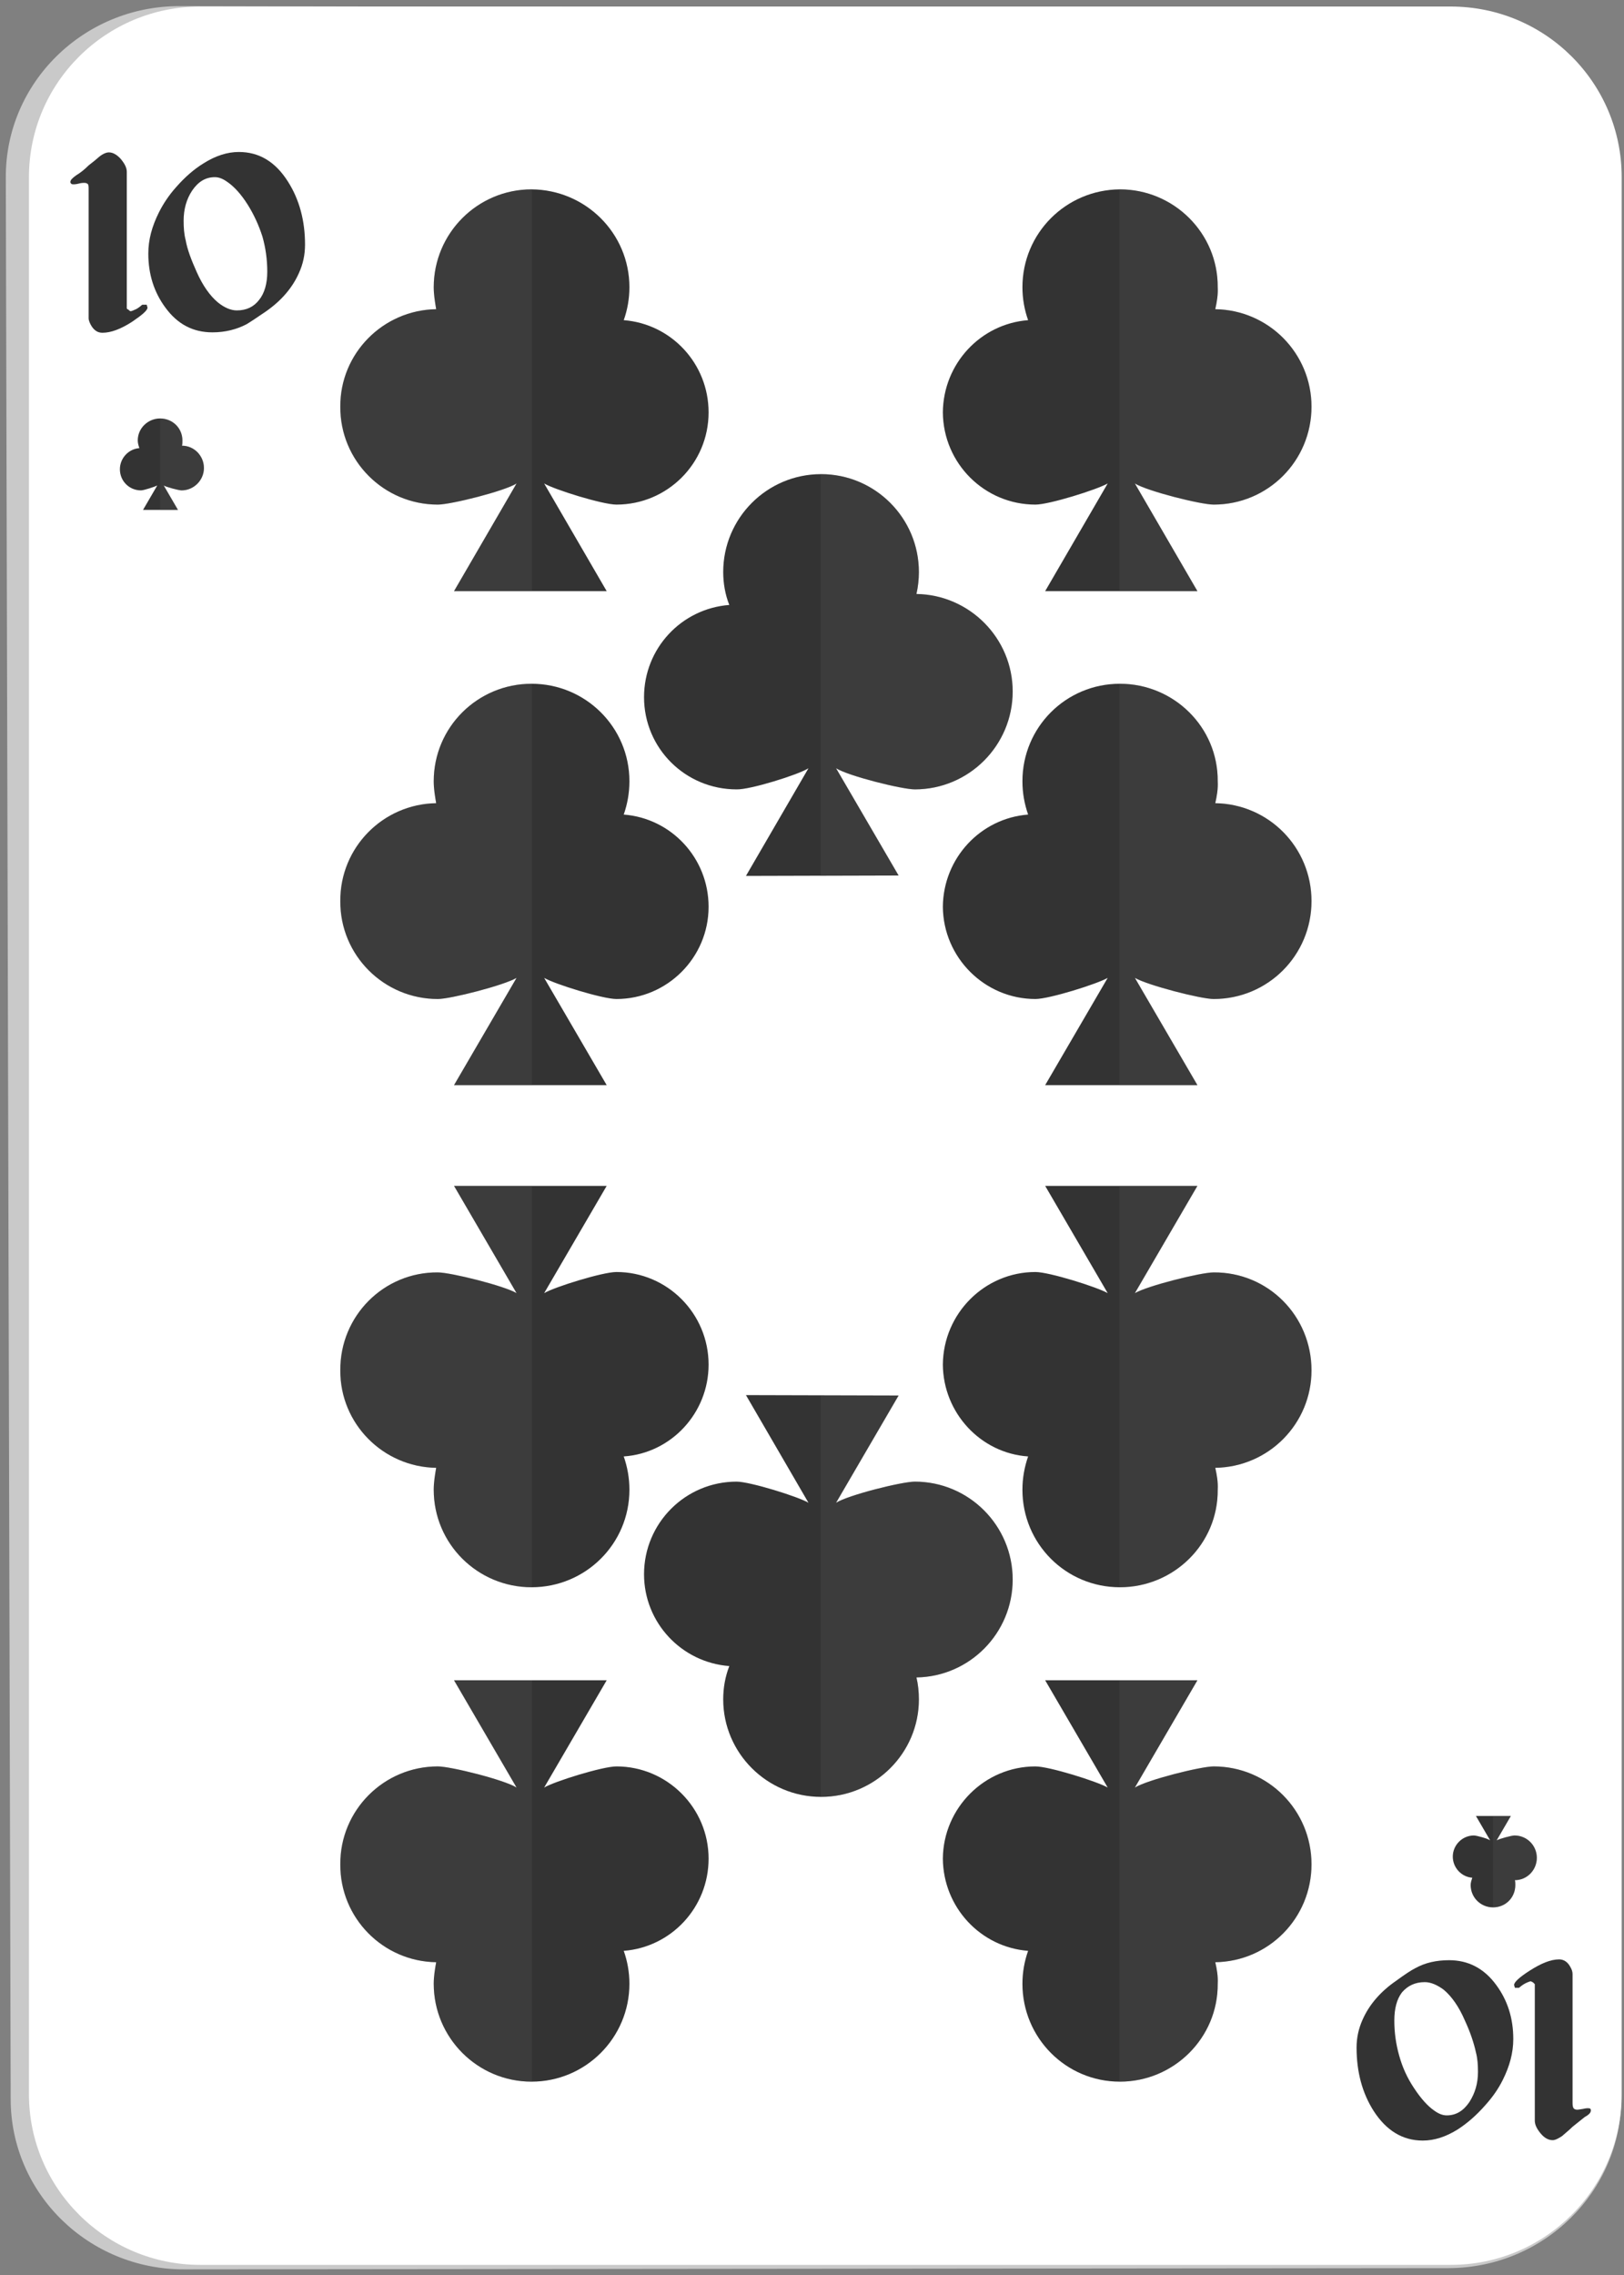 <?xml version="1.0"?>
<svg width="40" height="56" xmlns="http://www.w3.org/2000/svg" xmlns:svg="http://www.w3.org/2000/svg" enable-background="new 0 0 450 450" version="1.1" xml:space="preserve">
 <rect width="100%" height="100%" fill="#808080" stroke="none"/>
 <g class="layer">
  <title>Layer 1</title>
  <g id="svg_1906" transform="translate(-8.714, 0.106) translate(-148.343, -252.825)">
   <g id="svg_1907">
    <g id="svg_1908">
     <g id="svg_1909">
      <path d="m161.6,308.58c-2.36,0.01 -4.28,-1.87 -4.28,-4.19l-0.12,-47.3c-0.01,-2.33 1.91,-4.22 4.27,-4.22l31.26,0.06c2.35,0.01 4.26,1.9 4.26,4.22l0,47.21c0,2.3 -1.9,4.18 -4.25,4.19l-31.14,0.03z" fill="#C9C9C9" id="svg_1910"/>
     </g>
     <path d="m161.99,308.47c-2.33,0 -4.22,-1.89 -4.22,-4.2l0,-47.19c0,-2.32 1.89,-4.2 4.22,-4.2l30.8,0c2.33,0 4.21,1.88 4.21,4.2l0,47.19c0,2.31 -1.88,4.2 -4.21,4.2l-30.8,0z" fill="#FFFFFF" id="svg_1911"/>
     <g id="svg_1912">
      <path d="m160.69,260.29c0,0.07 -0.13,0.18 -0.38,0.35c-0.28,0.18 -0.52,0.27 -0.73,0.27c-0.11,0 -0.19,-0.05 -0.26,-0.15c-0.05,-0.08 -0.08,-0.15 -0.08,-0.21l0,-3.17c0,-0.06 0,-0.11 -0.02,-0.13c-0.02,-0.02 -0.05,-0.03 -0.09,-0.03c-0.02,0 -0.07,0 -0.14,0.02c-0.08,0.02 -0.14,0.02 -0.17,0.01c-0.02,-0.02 -0.03,-0.03 -0.03,-0.05c0,-0.05 0.05,-0.1 0.15,-0.17c0.1,-0.06 0.2,-0.14 0.3,-0.24c0.09,-0.07 0.18,-0.14 0.27,-0.22c0.09,-0.07 0.17,-0.1 0.23,-0.1c0.1,0 0.2,0.06 0.29,0.16c0.1,0.12 0.15,0.22 0.15,0.32l0,3.36c0.01,0.02 0.03,0.03 0.04,0.03c0.02,0.03 0.05,0.04 0.06,0.04c0.04,-0.01 0.06,-0.02 0.08,-0.03c0.06,-0.02 0.12,-0.06 0.2,-0.13l0.11,0l0.02,0.07z" fill="#333333" id="svg_1913"/>
      <path d="m164.57,258.74c0,0.25 -0.05,0.48 -0.15,0.7c-0.16,0.36 -0.43,0.68 -0.82,0.95c-0.22,0.15 -0.37,0.25 -0.47,0.31c-0.25,0.13 -0.53,0.2 -0.84,0.2c-0.48,0 -0.86,-0.2 -1.16,-0.61c-0.28,-0.38 -0.42,-0.82 -0.42,-1.33c0,-0.34 0.09,-0.67 0.26,-1.01c0.11,-0.22 0.25,-0.43 0.43,-0.63c0.21,-0.24 0.44,-0.44 0.67,-0.58c0.3,-0.19 0.59,-0.28 0.87,-0.28c0.5,0 0.9,0.24 1.21,0.73c0.28,0.44 0.42,0.96 0.42,1.55zm-0.93,0.67c0,-0.3 -0.04,-0.59 -0.12,-0.87c-0.09,-0.28 -0.21,-0.54 -0.36,-0.78c-0.17,-0.27 -0.34,-0.45 -0.5,-0.56c-0.11,-0.08 -0.21,-0.12 -0.31,-0.12c-0.23,0 -0.41,0.11 -0.56,0.33c-0.14,0.21 -0.21,0.46 -0.21,0.74c0,0.17 0.01,0.33 0.05,0.48c0.04,0.23 0.14,0.49 0.27,0.78c0.15,0.34 0.33,0.59 0.52,0.75c0.16,0.13 0.32,0.2 0.47,0.2c0.24,0 0.42,-0.09 0.55,-0.26c0.13,-0.16 0.2,-0.4 0.2,-0.69z" fill="#333333" id="svg_1914"/>
     </g>
     <g id="svg_1915">
      <path d="m194.35,301.58c0,-0.07 0.13,-0.19 0.38,-0.35c0.28,-0.18 0.52,-0.28 0.73,-0.28c0.11,0 0.2,0.06 0.26,0.16c0.05,0.08 0.07,0.14 0.07,0.2l0,3.18c0,0.06 0.01,0.11 0.03,0.13c0.02,0.02 0.05,0.03 0.09,0.03c0.02,0 0.07,-0.01 0.14,-0.02c0.08,-0.02 0.13,-0.02 0.17,-0.01c0.02,0.02 0.02,0.03 0.02,0.05c0,0.05 -0.04,0.1 -0.15,0.16c-0.09,0.07 -0.19,0.15 -0.3,0.24c-0.08,0.08 -0.17,0.15 -0.26,0.23c-0.09,0.06 -0.17,0.1 -0.23,0.1c-0.11,0 -0.21,-0.06 -0.3,-0.17c-0.09,-0.11 -0.14,-0.21 -0.14,-0.31l0,-3.36c-0.02,-0.02 -0.03,-0.03 -0.04,-0.04c-0.03,-0.02 -0.05,-0.03 -0.07,-0.03c-0.03,0.01 -0.06,0.02 -0.08,0.03c-0.05,0.02 -0.12,0.06 -0.2,0.13l-0.1,0l-0.02,-0.07z" fill="#333333" id="svg_1916"/>
      <path d="m190.47,303.12c0,-0.24 0.05,-0.47 0.15,-0.69c0.16,-0.36 0.43,-0.68 0.82,-0.95c0.22,-0.16 0.37,-0.26 0.47,-0.31c0.25,-0.14 0.53,-0.2 0.84,-0.2c0.47,0 0.86,0.2 1.16,0.61c0.28,0.38 0.42,0.82 0.42,1.33c0,0.34 -0.09,0.67 -0.26,1.01c-0.11,0.22 -0.25,0.42 -0.43,0.62c-0.22,0.25 -0.44,0.44 -0.67,0.59c-0.3,0.19 -0.59,0.28 -0.87,0.28c-0.5,0 -0.9,-0.25 -1.21,-0.73c-0.28,-0.44 -0.42,-0.96 -0.42,-1.56zm0.93,-0.66c0,0.29 0.04,0.58 0.12,0.86c0.08,0.29 0.2,0.55 0.36,0.79c0.17,0.26 0.34,0.45 0.5,0.56c0.11,0.08 0.21,0.12 0.31,0.12c0.23,0 0.41,-0.11 0.56,-0.33c0.14,-0.22 0.21,-0.46 0.21,-0.74c0,-0.17 -0.01,-0.33 -0.05,-0.48c-0.05,-0.23 -0.14,-0.5 -0.27,-0.78c-0.15,-0.35 -0.33,-0.6 -0.52,-0.76c-0.16,-0.12 -0.32,-0.19 -0.47,-0.19c-0.24,0 -0.42,0.09 -0.56,0.25c-0.13,0.17 -0.19,0.4 -0.19,0.7z" fill="#333333" id="svg_1917"/>
     </g>
    </g>
   </g>
   <g id="svg_1918">
    <path d="m186.99,260.33c0.04,-0.18 0.07,-0.36 0.06,-0.54c0.01,-1.33 -1.08,-2.41 -2.41,-2.41c-1.33,0.01 -2.4,1.08 -2.4,2.41c0,0.28 0.05,0.56 0.14,0.81c-1.17,0.09 -2.09,1.07 -2.1,2.27c0.01,1.26 1.03,2.27 2.28,2.27c0.34,0 1.52,-0.37 1.78,-0.52l-1.54,2.65l3.75,0l-1.54,-2.65c0.31,0.19 1.62,0.52 1.94,0.52c1.34,0 2.41,-1.08 2.41,-2.41c0,-1.31 -1.05,-2.38 -2.37,-2.4z" fill="#333333" id="svg_1919"/>
    <path d="m186.99,260.33c0.04,-0.18 0.07,-0.36 0.06,-0.54c0.01,-1.33 -1.08,-2.41 -2.41,-2.41c0,0 0,0.01 -0.01,0.01l0,9.88l1.92,0l-1.54,-2.64c0.31,0.18 1.62,0.51 1.94,0.51c1.34,0 2.41,-1.08 2.41,-2.41c0,-1.31 -1.05,-2.38 -2.37,-2.4z" fill="#616161" id="svg_1920" opacity="0.2"/>
   </g>
   <g id="svg_1921">
    <path d="m179.63,267.34c0.04,-0.18 0.06,-0.36 0.06,-0.54c0,-1.33 -1.08,-2.41 -2.41,-2.41c-1.33,0 -2.41,1.08 -2.41,2.41c0,0.28 0.05,0.56 0.15,0.81c-1.18,0.09 -2.1,1.07 -2.1,2.27c0,1.26 1.02,2.27 2.28,2.27c0.33,0.01 1.52,-0.36 1.77,-0.52l-1.54,2.65l3.76,-0.01l-1.54,-2.64c0.3,0.19 1.62,0.52 1.94,0.52c1.33,0 2.41,-1.08 2.41,-2.41c0,-1.31 -1.06,-2.38 -2.37,-2.4z" fill="#333333" id="svg_1922"/>
    <path d="m179.63,267.34c0.04,-0.18 0.06,-0.36 0.06,-0.54c0,-1.33 -1.08,-2.41 -2.41,-2.41c0,0 -0.01,0 -0.01,0l0,9.89l1.92,-0.01l-1.54,-2.64c0.31,0.19 1.62,0.52 1.94,0.52c1.33,0 2.41,-1.08 2.41,-2.41c0,-1.31 -1.06,-2.38 -2.37,-2.4z" fill="#616161" id="svg_1923" opacity="0.2"/>
   </g>
   <g id="svg_1924">
    <path d="m186.99,272.49c0.04,-0.18 0.07,-0.35 0.06,-0.54c0.01,-1.33 -1.08,-2.4 -2.41,-2.4c-1.33,0 -2.4,1.07 -2.4,2.4c0,0.29 0.05,0.56 0.14,0.82c-1.17,0.09 -2.09,1.07 -2.1,2.27c0.01,1.25 1.03,2.27 2.28,2.27c0.34,0 1.52,-0.37 1.78,-0.52l-1.54,2.64l3.75,0l-1.54,-2.64c0.31,0.18 1.62,0.52 1.94,0.52c1.34,0 2.41,-1.08 2.41,-2.41c0,-1.32 -1.05,-2.39 -2.37,-2.41z" fill="#333333" id="svg_1925"/>
    <path d="m186.99,272.49c0.04,-0.18 0.07,-0.35 0.06,-0.54c0.01,-1.33 -1.08,-2.4 -2.41,-2.4c0,0 0,0 -0.01,0l0,9.88l1.92,0l-1.54,-2.64c0.31,0.18 1.62,0.52 1.94,0.52c1.34,0 2.41,-1.08 2.41,-2.41c0,-1.32 -1.05,-2.39 -2.37,-2.41z" fill="#616161" id="svg_1926" opacity="0.2"/>
   </g>
   <g id="svg_1927">
    <path d="m167.8,260.33c-0.03,-0.18 -0.06,-0.36 -0.06,-0.54c0,-1.33 1.08,-2.41 2.41,-2.41c1.33,0.01 2.41,1.08 2.41,2.41c0,0.28 -0.05,0.56 -0.14,0.81c1.17,0.09 2.09,1.07 2.09,2.27c0,1.26 -1.02,2.27 -2.27,2.27c-0.34,0 -1.53,-0.37 -1.78,-0.52l1.54,2.65l-3.76,0l1.54,-2.65c-0.3,0.19 -1.62,0.52 -1.94,0.52c-1.33,0 -2.41,-1.08 -2.4,-2.41c-0.01,-1.31 1.05,-2.38 2.36,-2.4z" fill="#333333" id="svg_1928"/>
    <path d="m167.8,260.33c-0.03,-0.18 -0.06,-0.36 -0.06,-0.54c0,-1.33 1.08,-2.41 2.41,-2.41c0,0 0.01,0.01 0.01,0.01l0,9.88l-1.92,0l1.54,-2.64c-0.31,0.18 -1.62,0.51 -1.94,0.51c-1.33,0 -2.41,-1.08 -2.41,-2.41c0,-1.31 1.06,-2.38 2.37,-2.4z" fill="#616161" id="svg_1929" opacity="0.2"/>
   </g>
   <g id="svg_1930">
    <path d="m167.8,272.49c-0.03,-0.18 -0.06,-0.35 -0.06,-0.54c0,-1.33 1.08,-2.4 2.41,-2.4c1.33,0 2.41,1.07 2.41,2.4c0,0.29 -0.05,0.56 -0.14,0.82c1.17,0.09 2.09,1.07 2.09,2.27c0,1.25 -1.02,2.27 -2.27,2.27c-0.34,0 -1.53,-0.37 -1.78,-0.52l1.54,2.64l-3.76,0l1.54,-2.64c-0.3,0.18 -1.62,0.52 -1.94,0.52c-1.33,0 -2.41,-1.08 -2.4,-2.41c-0.01,-1.32 1.05,-2.39 2.36,-2.41z" fill="#333333" id="svg_1931"/>
    <path d="m167.8,272.49c-0.03,-0.18 -0.06,-0.35 -0.06,-0.54c0,-1.33 1.08,-2.4 2.41,-2.4c0,0 0.01,0 0.01,0l0,9.88l-1.92,0l1.54,-2.64c-0.31,0.18 -1.62,0.52 -1.94,0.52c-1.33,0 -2.41,-1.08 -2.41,-2.41c0,-1.32 1.06,-2.39 2.37,-2.41z" fill="#616161" id="svg_1932" opacity="0.2"/>
   </g>
   <g id="svg_1933">
    <path d="m186.99,301.02c0.04,0.17 0.07,0.35 0.06,0.53c0.01,1.33 -1.08,2.41 -2.41,2.41c-1.33,0 -2.4,-1.08 -2.4,-2.41c0,-0.28 0.05,-0.56 0.14,-0.81c-1.17,-0.09 -2.09,-1.07 -2.1,-2.27c0.01,-1.25 1.03,-2.27 2.28,-2.27c0.34,0 1.52,0.37 1.78,0.52l-1.54,-2.64l3.75,0l-1.54,2.64c0.31,-0.19 1.62,-0.52 1.94,-0.52c1.34,0 2.41,1.08 2.41,2.41c0,1.32 -1.05,2.39 -2.37,2.41z" fill="#333333" id="svg_1934"/>
    <path d="m186.99,301.02c0.04,0.17 0.07,0.35 0.06,0.53c0.01,1.33 -1.08,2.41 -2.41,2.41c0,0 0,0 -0.01,0l0,-9.88l1.92,0l-1.54,2.64c0.31,-0.19 1.62,-0.52 1.94,-0.52c1.34,0 2.41,1.08 2.41,2.41c0,1.32 -1.05,2.39 -2.37,2.41z" fill="#616161" id="svg_1935" opacity="0.2"/>
   </g>
   <g id="svg_1936">
    <path d="m179.63,294.01c0.04,0.17 0.06,0.35 0.06,0.54c0,1.32 -1.08,2.4 -2.41,2.4c-1.33,0 -2.41,-1.08 -2.41,-2.4c0,-0.29 0.05,-0.56 0.15,-0.82c-1.18,-0.09 -2.1,-1.07 -2.1,-2.26c0,-1.26 1.02,-2.28 2.28,-2.28c0.33,0 1.52,0.37 1.77,0.52l-1.54,-2.65l3.76,0.01l-1.54,2.64c0.3,-0.19 1.62,-0.52 1.94,-0.52c1.33,0 2.41,1.08 2.41,2.41c0,1.32 -1.06,2.39 -2.37,2.41z" fill="#333333" id="svg_1937"/>
    <path d="m179.63,294.01c0.04,0.17 0.06,0.35 0.06,0.54c0,1.32 -1.08,2.4 -2.41,2.4c0,0 -0.01,0 -0.01,0l0,-9.88l1.92,0l-1.54,2.64c0.31,-0.19 1.62,-0.52 1.94,-0.52c1.33,0 2.41,1.08 2.41,2.41c0,1.32 -1.06,2.39 -2.37,2.41z" fill="#616161" id="svg_1938" opacity="0.2"/>
   </g>
   <g id="svg_1939">
    <path d="m186.99,288.85c0.04,0.18 0.07,0.35 0.06,0.54c0.01,1.33 -1.08,2.4 -2.41,2.4c-1.33,0 -2.4,-1.07 -2.4,-2.4c0,-0.29 0.05,-0.56 0.14,-0.82c-1.17,-0.08 -2.09,-1.07 -2.1,-2.26c0.01,-1.26 1.03,-2.28 2.28,-2.28c0.34,0 1.52,0.37 1.78,0.52l-1.54,-2.64l3.75,0l-1.54,2.64c0.31,-0.18 1.62,-0.51 1.94,-0.51c1.34,-0.01 2.41,1.07 2.41,2.41c0,1.31 -1.05,2.38 -2.37,2.4z" fill="#333333" id="svg_1940"/>
    <path d="m186.99,288.85c0.04,0.18 0.07,0.35 0.06,0.54c0.01,1.33 -1.08,2.4 -2.41,2.4c0,0 0,0 -0.01,0l0,-9.88l1.92,0l-1.54,2.64c0.31,-0.19 1.62,-0.51 1.94,-0.51c1.34,-0.01 2.41,1.07 2.41,2.41c0,1.31 -1.05,2.38 -2.37,2.4z" fill="#616161" id="svg_1941" opacity="0.2"/>
   </g>
   <g id="svg_1942">
    <path d="m167.8,301.02c-0.03,0.17 -0.06,0.35 -0.06,0.53c0,1.33 1.08,2.41 2.41,2.41c1.33,0 2.41,-1.08 2.41,-2.41c0,-0.28 -0.05,-0.56 -0.14,-0.81c1.17,-0.09 2.09,-1.07 2.09,-2.27c0,-1.25 -1.02,-2.27 -2.27,-2.27c-0.34,0 -1.53,0.37 -1.78,0.52l1.54,-2.64l-3.76,0l1.54,2.64c-0.3,-0.19 -1.62,-0.52 -1.94,-0.52c-1.33,0 -2.41,1.08 -2.4,2.41c-0.01,1.32 1.05,2.39 2.36,2.41z" fill="#333333" id="svg_1943"/>
    <path d="m167.8,301.02c-0.03,0.17 -0.06,0.35 -0.06,0.53c0,1.33 1.08,2.41 2.41,2.41c0,0 0.01,0 0.01,0l0,-9.88l-1.92,0l1.54,2.64c-0.31,-0.19 -1.62,-0.52 -1.94,-0.52c-1.33,0 -2.41,1.08 -2.41,2.41c0,1.32 1.06,2.39 2.37,2.41z" fill="#616161" id="svg_1944" opacity="0.2"/>
   </g>
   <g id="svg_1945">
    <path d="m167.8,288.85c-0.03,0.18 -0.06,0.35 -0.06,0.54c0,1.33 1.08,2.4 2.41,2.4c1.33,0 2.41,-1.07 2.41,-2.4c0,-0.29 -0.05,-0.56 -0.14,-0.82c1.17,-0.08 2.09,-1.07 2.09,-2.26c0,-1.26 -1.02,-2.28 -2.27,-2.28c-0.34,0 -1.53,0.37 -1.78,0.52l1.54,-2.64l-3.76,0l1.54,2.64c-0.3,-0.18 -1.62,-0.51 -1.94,-0.51c-1.33,-0.01 -2.41,1.07 -2.4,2.41c-0.01,1.31 1.05,2.38 2.36,2.4z" fill="#333333" id="svg_1946"/>
    <path d="m167.8,288.85c-0.03,0.18 -0.06,0.35 -0.06,0.54c0,1.33 1.08,2.4 2.41,2.4c0,0 0.01,0 0.01,0l0,-9.88l-1.92,0l1.54,2.64c-0.31,-0.19 -1.62,-0.51 -1.94,-0.51c-1.33,-0.01 -2.41,1.07 -2.41,2.41c0,1.31 1.06,2.38 2.37,2.4z" fill="#616161" id="svg_1947" opacity="0.2"/>
   </g>
   <g id="svg_1948">
    <path d="m161.54,263.69c0.01,-0.04 0.01,-0.08 0.01,-0.13c0,-0.3 -0.24,-0.54 -0.55,-0.54c-0.3,0 -0.55,0.24 -0.55,0.54c0,0.07 0.02,0.13 0.04,0.19c-0.27,0.02 -0.48,0.25 -0.48,0.52c0,0.29 0.23,0.52 0.52,0.52c0.07,0 0.34,-0.09 0.4,-0.12l-0.35,0.6l0.86,0l-0.35,-0.6c0.07,0.04 0.37,0.12 0.44,0.12c0.3,0 0.55,-0.25 0.55,-0.55c0,-0.3 -0.24,-0.55 -0.54,-0.55z" fill="#333333" id="svg_1949"/>
    <path d="m161.54,263.69c0.01,-0.04 0.01,-0.08 0.01,-0.13c0,-0.3 -0.24,-0.54 -0.55,-0.54c0,0 0,0 0,0l0,2.25l0.44,0l-0.35,-0.6c0.07,0.04 0.37,0.12 0.44,0.12c0.3,0 0.55,-0.25 0.55,-0.55c0,-0.3 -0.24,-0.55 -0.54,-0.55z" fill="#616161" id="svg_1950" opacity="0.2"/>
   </g>
   <g id="svg_1951">
    <path d="m194.37,299c0.01,0.04 0.01,0.08 0.01,0.12c0,0.31 -0.24,0.55 -0.55,0.55c-0.3,0 -0.55,-0.24 -0.55,-0.55c0,-0.06 0.02,-0.12 0.04,-0.18c-0.27,-0.02 -0.48,-0.25 -0.48,-0.52c0,-0.28 0.23,-0.52 0.52,-0.52c0.07,0 0.35,0.08 0.4,0.12l-0.35,-0.6l0.86,0l-0.35,0.6c0.07,-0.04 0.37,-0.12 0.44,-0.12c0.31,0 0.55,0.25 0.55,0.55c0,0.3 -0.24,0.55 -0.54,0.55z" fill="#333333" id="svg_1952"/>
    <path d="m194.37,299c0.01,0.04 0.01,0.08 0.01,0.12c0,0.31 -0.24,0.55 -0.55,0.55c0,0 0,0 0,0l0,-2.25l0.44,0l-0.35,0.6c0.07,-0.04 0.37,-0.12 0.44,-0.12c0.31,0 0.55,0.25 0.55,0.55c0,0.3 -0.24,0.55 -0.54,0.55z" fill="#616161" id="svg_1953" opacity="0.2"/>
   </g>
  </g>
 </g>

</svg>